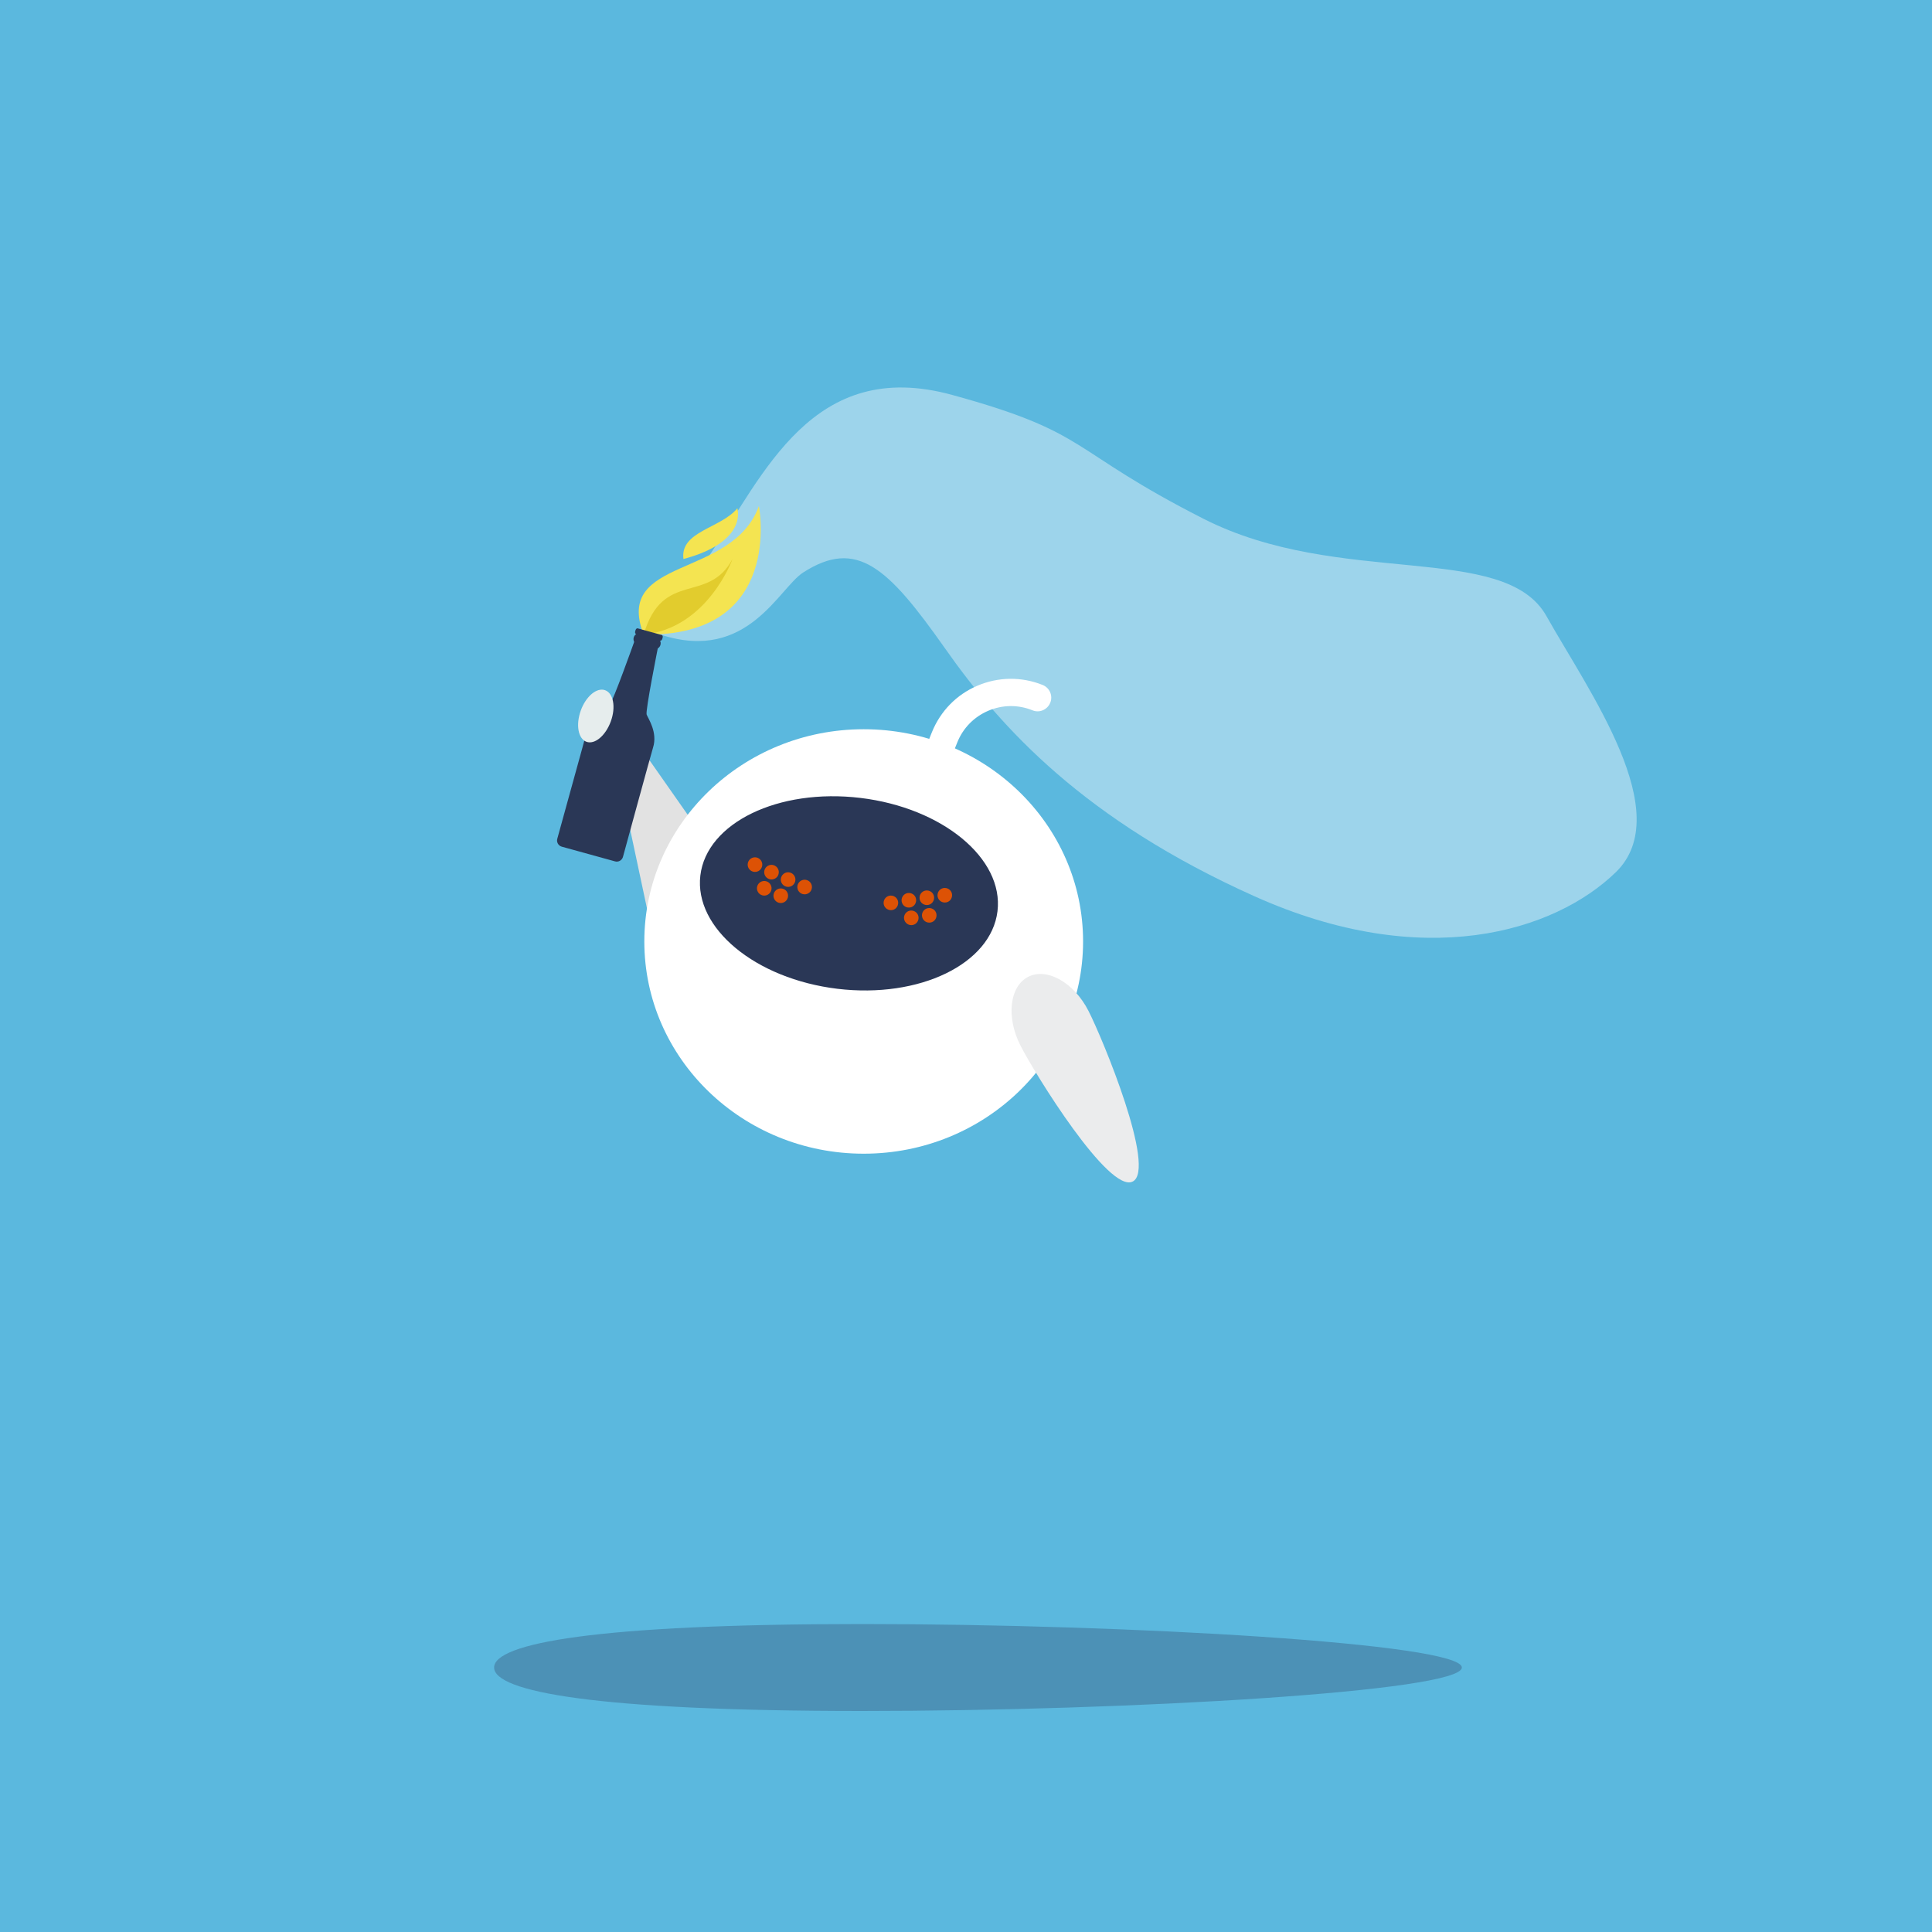 <?xml version="1.0" encoding="utf-8"?>
<!-- Generator: Adobe Illustrator 27.3.1, SVG Export Plug-In . SVG Version: 6.00 Build 0)  -->
<svg version="1.1" id="Layer_1" xmlns="http://www.w3.org/2000/svg" xmlns:xlink="http://www.w3.org/1999/xlink" x="0px" y="0px"
	 viewBox="0 0 2000 2000" style="enable-background:new 0 0 2000 2000;" xml:space="preserve">
<style type="text/css">
	.st0{fill:#5BB8DE;}
	.st1{fill:#E2E2E2;}
	.st2{fill:#FFFFFF;}
	.st3{fill:#2A3756;}
	.st4{fill:#EBECED;}
	.st5{fill:#DD5205;}
	.st6{opacity:0.4;fill:#FFFFFF;enable-background:new    ;}
	.st7{fill:#F4E451;}
	.st8{fill:#E2CC2D;}
	.st9{fill:#E6EDED;}
	.st10{opacity:0.3;fill:#293657;enable-background:new    ;}
</style>
<rect class="st0" width="2000" height="2000"/>
<polygon class="st1" points="661.2,771.1 735.7,877.4 675.2,966 645,824.3 "/>
<g>
	<path class="st2" d="M1121.2,974.6c0,121.3-101.7,219.7-227.1,219.7s-227.1-98.4-227.1-219.7s101.7-219.7,227.1-219.7
		S1121.2,853.2,1121.2,974.6z"/>
	<g>
		<path class="st2" d="M983,958.6c-1.2-0.1-2.4-0.5-3.6-0.9c-21.8-8.8-39-25.5-48.2-47.2c-9.2-21.7-9.5-45.6-0.7-67.5l34.2-85
			c8.8-21.8,25.5-39,47.2-48.2c21.7-9.2,45.6-9.5,67.5-0.7c7.2,2.9,10.8,11.2,7.8,18.4s-11.1,10.8-18.4,7.8
			c-14.8-6-31.1-5.8-45.8,0.5c-14.7,6.3-26.1,17.9-32,32.7l-34.2,85c-6,14.8-5.8,31.1,0.5,45.8c6.3,14.7,17.9,26.1,32.7,32
			c7.2,2.9,10.8,11.2,7.8,18.4C995.4,955.9,989.2,959.4,983,958.6L983,958.6z"/>
		<path class="st3" d="M1032.6,943.3c-6.6,54.5-80.7,90.5-165.7,80.3C782,1013.3,718.5,960.8,725,906.3
			c6.5-54.5,80.7-90.5,165.7-80.3C975.6,836.2,1039.2,888.7,1032.6,943.3z"/>
	</g>
	<path class="st4" d="M1126.8,1046.5c15,29.4,70.5,164,45.8,176.6c-24.6,12.6-101.2-111.3-116.2-140.7c-15-29.4-11.4-61.3,8-71.2
		C1083.8,1001.3,1111.8,1017.1,1126.8,1046.5L1126.8,1046.5z"/>
	<g>
		<path class="st5" d="M914.7,934.7c0-4.2,3.3-7.6,7.5-7.6c4.2,0,7.6,3.3,7.6,7.5c0,4.2-3.3,7.6-7.5,7.6S914.7,938.8,914.7,934.7
			L914.7,934.7z"/>
		<path class="st5" d="M933.3,932c0-4.2,3.3-7.6,7.5-7.6c4.2,0,7.6,3.3,7.6,7.5c0,4.2-3.3,7.6-7.5,7.6
			C936.7,939.6,933.3,936.2,933.3,932L933.3,932z"/>
		<path class="st5" d="M951.9,929.4c0-4.2,3.3-7.6,7.5-7.6c4.2,0,7.6,3.3,7.6,7.5c0,4.2-3.3,7.6-7.5,7.6
			C955.3,936.9,951.9,933.6,951.9,929.4L951.9,929.4z"/>
		<path class="st5" d="M935.8,950.2c0-4.2,3.3-7.6,7.5-7.6c4.2,0,7.6,3.3,7.6,7.5s-3.3,7.6-7.5,7.6
			C939.3,957.7,935.9,954.4,935.8,950.2L935.8,950.2z"/>
		<path class="st5" d="M954.4,947.6c0-4.2,3.3-7.6,7.5-7.6c4.2,0,7.6,3.3,7.6,7.5c0,4.2-3.3,7.6-7.5,7.6S954.5,951.8,954.4,947.6
			L954.4,947.6z"/>
		<path class="st5" d="M970.5,926.8c0-4.2,3.3-7.6,7.5-7.6c4.2,0,7.6,3.3,7.6,7.5c0,4.2-3.3,7.6-7.5,7.6
			C973.9,934.3,970.5,931,970.5,926.8L970.5,926.8z"/>
	</g>
	<g>
		<path class="st5" d="M840.2,920.4c1.2-4-1.1-8.2-5.1-9.4c-4-1.2-8.2,1.1-9.4,5.1c-1.2,4,1.1,8.2,5.1,9.4S839,924.4,840.2,920.4z"
			/>
		<path class="st5" d="M823.1,912.7c1.2-4-1.1-8.2-5.1-9.4s-8.2,1.1-9.4,5.1s1.1,8.2,5.1,9.4C817.7,919,821.9,916.7,823.1,912.7z"/>
		<path class="st5" d="M805.9,905c1.2-4-1.1-8.2-5.1-9.4c-4-1.2-8.2,1.1-9.4,5.1s1.1,8.2,5.1,9.4S804.8,909,805.9,905z"/>
		<path class="st5" d="M815.5,929.4c1.2-4-1.1-8.2-5.1-9.4s-8.2,1.1-9.4,5.1s1.1,8.2,5.1,9.4S814.3,933.4,815.5,929.4z"/>
		<path class="st5" d="M798.4,921.7c1.2-4-1.1-8.2-5.1-9.4c-4-1.2-8.2,1.1-9.4,5.1c-1.2,4,1.1,8.2,5.1,9.4S797.2,925.7,798.4,921.7
			L798.4,921.7z"/>
		<path class="st5" d="M788.8,897.2c1.2-4-1.1-8.2-5.1-9.4s-8.2,1.1-9.4,5.1c-1.2,4,1.1,8.2,5.1,9.4
			C783.4,903.5,787.6,901.2,788.8,897.2z"/>
	</g>
</g>
<g>
	<path class="st6" d="M682.5,640.2c0,0,40.2-11.9,52.1-65.6c56.1-83.6,106.8-205.3,251-165.8s118.6,56.1,260,128.1
		s311.7,23.2,355.3,100.9s135,203.8,71.7,265.2c-63.4,61.4-198.4,103.6-374,24.8s-261.9-173.4-320.6-257
		C919.1,587.2,887,557,831.5,592.6c-25.4,16.3-57.5,93.3-146.6,64.7C648.8,669.8,682.5,640.2,682.5,640.2L682.5,640.2z"/>
	<g>
		<path class="st7" d="M785.6,523.9c0,0,26.8,135.6-119.3,133C635,575.8,758,599.9,785.6,523.9z"/>
		<path class="st7" d="M763.3,526.2c0,0,11.5,34.5-55.8,52.5C703.8,549.9,745.9,547.2,763.3,526.2z"/>
		<path class="st8" d="M758.3,578.7c0,0-25.7,71.6-92,78.2C686.2,589.4,733,626,758.3,578.7z"/>
	</g>
	<path class="st3" d="M608,755.2c3.8-16.4,20.1-23.5,23.3-26.1c3.1-2.6,24.6-63,25.2-64.6c-0.7-1.3-0.9-3-0.5-4.5
		c0.4-1.5,1.4-2.8,2.6-3.6h0c-1.3-0.4-1.4-1.8-0.9-3.4c0.4-1.6,1.2-2.8,2.5-2.5l24.7,6.8c1.3,0.4,1.4,1.8,0.9,3.4
		c-0.4,1.6-1.2,2.8-2.5,2.5h0c0.7,1.3,0.8,2.8,0.4,4.4c-0.4,1.6-1.5,2.8-2.8,3.7c-0.3,1.7-12.9,64.6-11.5,68.4
		c1.4,3.9,11.7,18.3,6.6,34.3c-1.8,5.6-31.1,113-31.1,113c-1,3.6-4.7,5.7-8.2,4.7l-55.1-15.2c-3.6-1-5.7-4.7-4.7-8.2
		C576.8,868.2,606.7,760.8,608,755.2L608,755.2z"/>
	<path class="st9" d="M601.2,735.6c-5.3,14.8-2.7,29.2,5.9,32.3c8.6,3.1,19.8-6.3,25.2-21.1s2.7-29.2-5.9-32.3
		C617.8,711.4,606.5,720.8,601.2,735.6z"/>
</g>
<path class="st10" d="M1513.3,1726.2c0,24.8-344.3,45-620.9,45s-380.9-20.1-380.9-45s104.3-45,380.9-45S1513.3,1701.4,1513.3,1726.2
	z"/>
</svg>
